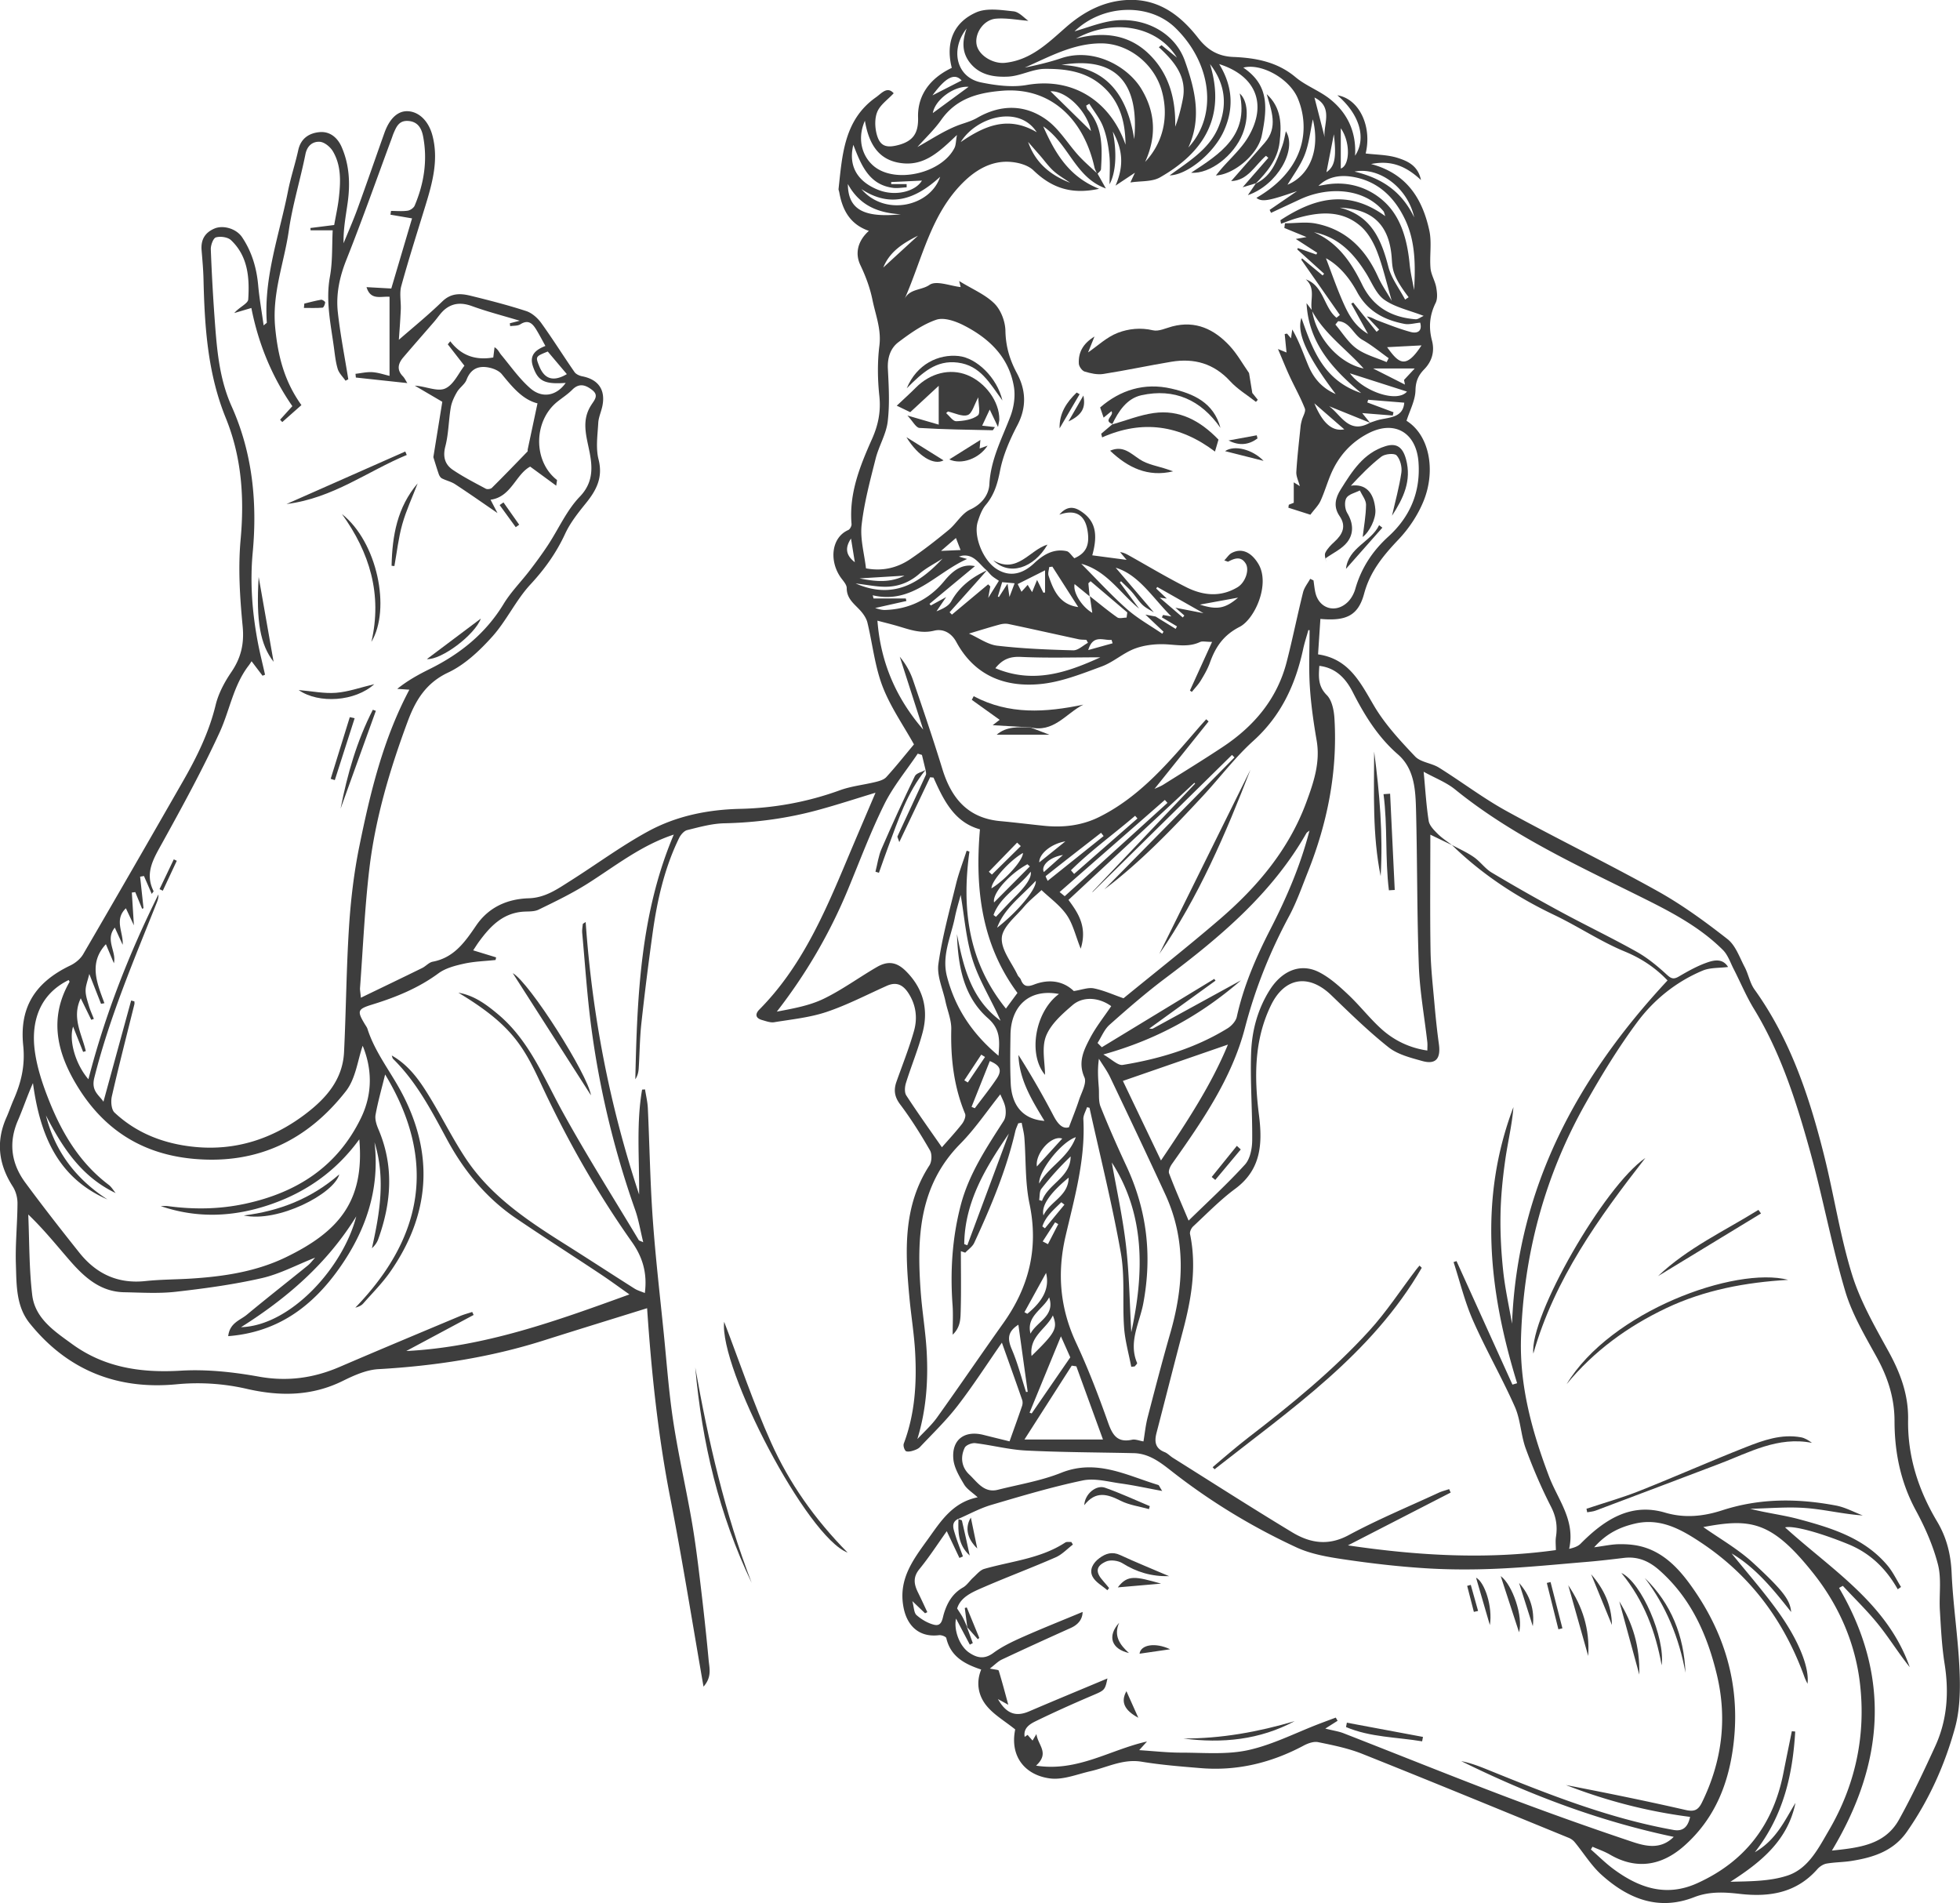 <svg xmlns="http://www.w3.org/2000/svg" id="Livello_1" data-name="Livello 1" viewBox="0 0 864.77 839.6"><defs><style>.cls-1{fill:#3d3d3d;stroke-width:0}</style></defs><path d="M172.85 465.64c7.93 4.49 12.67 11.62 17.09 18.92 5.28 8.72 9.86 17.9 15.47 26.39 11.02 16.66 27.28 27.48 43.82 37.89 10.29 6.48 20.47 13.13 30.74 19.64 1.3.82 2.86 1.24 4.54 1.94 1.14-8.72-.96-15.8-5.68-22.48-15.68-22.2-28.97-45.72-40.43-70.42-7.67-16.52-13.29-25.82-36.15-39.58 6.88 1.16 12.3 5.16 17.47 9.5 13.71 11.47 20.07 27.74 28.39 42.86 10.61 19.29 22.42 37.91 33.74 56.81.12.2.5.25 1.95.9-1.3-5.29-2.03-9.93-3.57-14.28a399 399 0 0 1-19.31-80.24c-1.86-13.89-2.76-27.9-4.04-41.87-.12-1.3.12-2.64.26-3.95.02-.19.43-.33 1.26-.93 2.88 40.96 10.47 80.64 23.58 120.22.14-16.19-1.28-31.3 1.32-46.27l1.29-.09c.43 2.74 1.11 5.47 1.24 8.23.76 16.25 1.01 32.54 2.16 48.77 1.2 16.99 3.19 33.92 4.89 50.87 1.29 12.81 2.21 25.68 4.14 38.4 2.22 14.61 5.54 29.04 8.09 43.6 1.53 8.75 2.65 17.59 3.71 26.41 1.43 11.81 2.75 23.65 3.84 35.49.32 3.51 1.52 7.41-2.26 11.7-4.98-28.48-9.33-55.95-14.67-83.22-5.4-27.58-8.32-55.4-10.22-83.73-15.39 4.79-30.58 9.46-45.73 14.26-23.72 7.51-48.05 11.22-72.86 12.63-5.33.3-10.77 2.77-15.69 5.19-13.73 6.78-27.75 6.84-42.31 3.51a96.7 96.7 0 0 0-31.05-2.02c-26.19 2.5-48.12-6.21-64.77-26.92-6.09-7.58-5.79-17.05-6.09-26.03-.3-8.96.67-17.96.71-26.94.01-2.46-.74-5.28-2.07-7.34-6.28-9.76-7.57-19.8-2.8-30.51 1.14-2.55 2.02-5.21 3.14-7.77 3.36-7.65 5.16-15.04 4.25-23.97-1.62-15.93 4.38-27.43 20.78-35.28 2.19-1.05 4.45-2.88 5.66-4.95 14.83-25.43 29.5-50.95 44.14-76.49 6.06-10.58 11.41-21.43 14.32-33.46 1.24-5.12 3.92-10.13 6.92-14.53 4.29-6.29 5.75-12.51 5-20.26-1.23-12.7-2.04-25.65-.89-38.3 1.69-18.52.42-36.42-6.56-53.57-8.03-19.73-9.33-40.33-9.82-61.17-.1-4.3-.5-8.6-.85-12.89-.36-4.51 1.45-7.66 5.62-9.46 3.86-1.67 9.67-.04 12.25 3.79 4.31 6.41 6.42 13.58 7.11 21.28.51 5.67 1.52 11.29 2.4 17.63 1.09-.93 1.42-1.09 1.41-1.22-1.41-20.07 5.54-38.8 9.34-58.02 1.2-6.09 3.2-12.03 4.53-18.1 1.15-5.26 4.93-7.55 9.5-7.93 4.42-.37 7.8 2.39 9.61 6.51 3.49 7.95 3.86 16.3 2.67 24.75-.82 5.84-1.95 11.63-1.79 17.77 2.07-5.09 4.3-10.12 6.17-15.27 4.04-11.09 7.88-22.26 11.84-33.38 2.32-6.52 6.04-9.88 10.5-9.59 4.93.31 9.09 4.46 10.73 10.83 2.73 10.56.01 20.59-3.05 30.58-3.64 11.88-7.44 23.73-10.73 35.71-.89 3.26-.06 6.97-.22 10.46-.24 5.23-.66 10.44-.85 13.25 5.67-4.95 12.72-10.67 19.22-16.96 3.88-3.75 8.05-3.54 12.42-2.47 8.24 2.02 16.48 4.13 24.55 6.76 2.53.82 5.01 3.03 6.62 5.25 5.1 7.07 9.72 14.48 14.69 21.65.67.97 2.19 1.64 3.42 1.88 7.06 1.38 10.29 5.9 8.91 12.95-.5 2.57-1.71 5.06-1.85 7.62-.3 5.37-1.16 11.04.13 16.1 2.03 7.99-.96 13.61-5.62 19.36-3.41 4.21-6.88 8.59-9.13 13.45-3.88 8.38-8.98 15.53-15.29 22.33-6.43 6.93-10.54 16-16.87 23.05-5.55 6.17-12.06 12.34-19.42 15.81-9.93 4.67-14.48 12.42-17.91 21.66-7.83 21.1-14.26 42.65-16.9 65.03-2.05 17.41-2.8 34.97-4.1 52.46-.07.94.16 1.91.38 4.32 9.45-4.57 18.26-8.79 27.03-13.1 1.63-.8 2.99-2.48 4.66-2.79 9.43-1.77 14.27-8.76 19.16-15.94 5.52-8.12 13.76-11.75 23.22-12.04 7.32-.22 12.73-4.13 18.39-7.71 11.39-7.2 22.29-15.27 34.09-21.72 12.54-6.86 26.33-9.69 40.86-10.02 14.96-.34 29.71-3.03 43.93-8.2 5.03-1.83 10.52-2.37 15.76-3.66 1.67-.41 3.65-.97 4.73-2.16 4.22-4.64 8.14-9.57 12.19-14.41-4.6-8.3-10.38-16.51-13.87-25.61-3.41-8.91-4.4-18.73-6.66-28.1-.44-1.81-1.61-3.58-2.85-5.02-2.65-3.07-6.29-5.3-6.29-10.22 0-1.68-1.79-3.4-2.88-5.03-4.89-7.31-3.81-17.35 3.56-20.59.75-.33 1.52-1.77 1.45-2.63-1.18-13.56 3.75-25.67 9.06-37.6 2.74-6.15 3.93-12.14 3.2-18.95-.78-7.33-.88-14.9.03-22.19.9-7.19-1.68-13.43-3.04-20.07-1.11-5.44-2.97-10.43-5.38-15.49-2.32-4.87-1.36-10.44 3.78-15.05-8.4-2.89-11.71-9.3-13.08-17.08-.09-.49-.35-.98-.3-1.45 1.65-15.05 2.42-30.49 16.52-40.41 2.44-1.72 4.93-5 7.8-1.76-2.63 2.83-5.9 5.05-7.2 8.11-1.23 2.88-1.12 6.83-.29 9.96 1.37 5.15 4.06 6.17 9.31 4.83 6.87-1.75 9.15-5.4 8.94-12.31-.22-7.21 2.85-16.04 14.88-21.8-2.77-10.8.49-19.88 10.7-24.44 4.69-2.1 11.05-1.08 16.54-.49 2.47.26 4.69 2.92 6.56 4.18-4.81-.37-9.61-1.33-14.3-.95-5.44.44-9.44 6.39-8.57 11.35.86 4.89 7.29 8.69 12.57 8.13 11.39-1.21 18.92-8.74 26.86-15.69C477.79 5.48 486.19.86 496.27.06c14.19-1.12 24.22 6.23 32.39 16.73 4 5.14 8.65 8.04 15.38 8.33 9.91.41 19.44 2.1 27.56 8.92 4.56 3.83 10.55 5.95 15.22 9.68 7.78 6.21 11.67 14.6 11.05 24.97 5.15-7.73 1.96-18.34-7.82-26.66 9.66 1.56 15.39 13.78 12.49 25.68 4.7.58 9.67.52 14.16 1.96 4.27 1.37 8.95 3.36 10.24 9.75-6.39-5.95-12.94-8.9-22.01-7.06 15.89 4.24 22.67 15.46 25.7 29.33 1.16 5.33.05 11.12.53 16.65.25 2.85 2 5.55 2.51 8.42.4 2.24.68 5-.26 6.89-2.7 5.44-3.13 10.81-1.61 16.59 1.25 4.76.03 9.12-3.38 12.63-2.6 2.67-3.81 5.27-3.9 9.33-.09 4.44-2.5 8.84-3.95 13.43 10.18 6.39 12.91 21.9 7.62 35.16-2.5 6.27-6.53 12.35-11.19 17.25-6.7 7.05-12.5 14.08-15.12 23.8-2.59 9.63-7.76 12.26-19.31 11.2-.33 5.04-.67 10.06-1.03 15.64 13.73 1.98 18.7 12.53 24.74 22.76 4.82 8.15 11.5 15.34 18.07 22.27 2.48 2.61 7.25 2.89 10.54 4.94 10.03 6.25 19.49 13.48 29.82 19.16 22.04 12.11 44.7 23.08 66.66 35.33 10.86 6.06 21.04 13.49 30.84 21.17 3.56 2.79 5.3 8.03 7.56 12.32 1.67 3.18 2.28 7.02 4.33 9.88 15.82 22.05 24.19 47.22 30.68 73.11 4.39 17.48 7.03 35.45 12.34 52.62 3.68 11.91 10.13 23.06 16.19 34.09 5.19 9.46 8.74 19.02 8.56 29.93-.27 16.27 4.55 31.15 12.84 45.04 4.13 6.93 6 14.34 6.36 22.56.62 14.33 2.88 28.59 3.49 42.91.37 8.5.22 17.44-2.02 25.55-4.5 16.32-11.44 31.79-21.24 45.81-6 8.58-14.98 11.36-24.61 12.86-3.58.56-7.26.52-10.82 1.15-1.45.26-3.02 1.3-4.02 2.43-9.28 10.53-21.14 12.44-34.31 10.92-6.71-.77-13.4-1.14-20.08 1.47-15.73 6.14-29.12.68-40.8-9.82-4.59-4.12-7.92-9.63-11.89-14.46a6.6 6.6 0 0 0-2.49-1.85c-30.39-12.43-60.75-24.95-91.24-37.11-6.2-2.47-12.89-3.82-19.46-5.16-1.98-.41-4.54.52-6.46 1.55-14.21 7.57-29.25 11.24-45.34 9.91-8.71-.72-17.46-1.41-26.07-2.83-8.2-1.35-15.13 2.47-22.59 4.18-5.9 1.35-12.07 3.92-17.78 3.2-10.9-1.38-17.9-9.55-15.42-21.62-4.6-3.71-9.54-6.52-12.81-10.65-3.35-4.23-4.63-9.83-2.2-15.77-7.26-2.39-13.51-5.73-15.39-13.87-.15-.67-2.16-1.42-3.2-1.29-8.63 1.08-14.08-3.95-15.67-12.22-2.44-12.65 4.44-21.34 10.95-30.4 5.55-7.73 10.72-15.96 21.75-18.21-2.37-2.18-4.75-3.59-5.99-5.69-2.03-3.42-4.31-7.18-4.71-10.97-.91-8.7 4.83-13.01 13.29-10.86 3.78.96 7.56 1.87 11.48 2.84 1.91-5.36 3.76-10.44 5.51-15.57.28-.81.34-1.88.07-2.67-2.83-8.16-5.75-16.29-8.96-25.3-6.73 9.68-12.75 19.05-19.53 27.83-5 6.48-10.96 12.23-16.6 18.2-.85.9-2.25 1.38-3.49 1.75-.92.27-2.46.44-2.88-.05-.66-.78-1.11-2.35-.77-3.25 4.95-13.12 5.76-26.77 4.98-40.54-.45-7.9-1.75-15.76-2.49-23.65-1.89-20.21-3.02-40.28 8.81-58.5 1.06-1.63 1.2-4.96.24-6.62-4.02-6.97-8.31-13.85-13.15-20.27-2.56-3.4-2.92-6.41-1.61-10.08 2.63-7.42 5.57-14.77 7.71-22.33 1.56-5.5.98-11.1-2.18-16.24-2.4-3.9-5.3-5.69-9.84-3.66-8.82 3.94-17.46 8.46-26.58 11.52-7.38 2.47-15.34 3.26-23.08 4.53-1.66.27-3.54-.46-5.27-.94-2.95-.81-3.32-2.6-1.25-4.69 18.41-18.58 28.54-41.99 38.44-65.55 4.14-9.86 8.36-19.68 12.78-30.07-8.3 2.52-16.48 5.19-24.77 7.47-13.71 3.79-27.67 5.71-41.94 6.02-5.49.12-10.99 1.67-16.38 3-1.42.35-2.88 2.09-3.59 3.55-6.46 13.26-9.66 27.47-11.67 41.95-1.83 13.21-3.5 26.45-4.95 39.71-.72 6.59-.76 13.26-1.18 19.89-.1 1.66-.48 3.31-1.5 4.83.83-36.64 2.24-73.18 16.97-107.94-14.23 4.66-25.58 13.7-37.71 21.42-6.98 4.44-14.5 8.08-21.97 11.7-2.1 1.01-4.85.69-7.31.93-8.73.86-14.09 6.57-18.88 13.09-.88 1.19-1.65 2.45-2.63 3.92l10.12 3.1c-.08.39-.17.78-.25 1.16-4.63.5-9.34.61-13.86 1.61-3.93.86-8.2 1.96-11.35 4.28-8.92 6.56-18.85 10.57-29.27 13.78-6.46 1.99-6.67 2.85-3.23 8.58.43.71.96 1.4 1.21 2.17 3.24 10.12 9.87 18.41 14.81 27.6 14.68 27.3 12.97 54.03-4.75 79.49-3.48 5-7.86 9.37-11.89 13.96-.77.88-1.88 1.47-3.54 1.9 29.97-31.06 36.13-64.8 13.15-102.88-1.58 6.47-3.2 12.07-4.22 17.78-.36 1.99.4 4.4 1.24 6.36 6.94 16.22 5.77 32.4-.08 48.56-.52 1.44-1.43 2.75-2.77 3.96 3.51-15.57 6.06-31.03 1.14-46.74 2.45 20.7-3.81 39.01-15.53 55.58-11.85 16.76-27.11 28.24-49.02 29.95.66-5.87 5.25-6.99 8.21-9.44 8.88-7.37 17.97-14.49 26.94-21.76 1.11-.9 1.98-2.11 3.21-3.44-8.15 3.21-15.61 7.24-23.58 9.05-12.45 2.84-25.21 4.57-37.92 6.01-7.5.85-15.17.35-22.76.21-10.56-.19-17.63-6.68-24.02-14.02-5.83-6.69-11.36-13.64-18.3-20.28.51 11.83.35 23.74 1.74 35.47 1.23 10.41 9.87 16.06 17.61 21.69 14.32 10.42 30.47 12.78 47.94 11.74 11.42-.68 23.17.6 34.47 2.63 12.59 2.26 24.14.65 35.64-4.3 17.65-7.59 35.39-14.99 53.11-22.43 1.74-.73 3.58-1.21 5.37-1.8.21.44.41.88.62 1.32-9.91 5.3-19.82 10.61-29.73 15.91 34.4-1.73 66.16-13.25 98.47-24.97-4.25-2.99-8.52-6.14-12.94-9.07-12.34-8.2-24.83-16.19-37.09-24.51-13.14-8.91-22.97-20.93-30.44-34.76-6.81-12.62-13.39-25.31-23.75-35.52-.38-.38-.45-1.07-.67-1.62Zm431.57-279.15c1.53-.49 3.04-1.11 4.61-1.43 4.77-.99 10.06-1.18 10.54-7.42-5.34-.43-10.63-.86-15.92-1.29-.12.4-.25.8-.37 1.2 3.85 1.44 7.7 2.87 11.55 4.31l-.33 1.45c-4.42-.35-8.84-.7-13.48-1.07 1.22 1.51 2.34 2.89 3.44 4.26-6.05-2.45-12.1-4.89-18.03-7.29 5.29 3.85 8.7 12.52 18 7.28ZM509.89 272l8.82 5.43c.2-.37.4-.73.59-1.1-2.23-1.33-4.46-2.66-6.68-3.99.18-.35.36-.69.53-1.04 1.11.2 2.22.4 3.66.65-8.26-8.22-14.32-18.41-24.55-21.5l16.84 19.73c-1.69-1.1-3.6-1.97-5.03-3.35-1.77-1.7-3.07-3.88-4.72-5.72-1.48-1.66-3.15-3.14-4.74-4.7l-.53.56 8.5 11.53c-8.39-6.8-14.21-16.72-25.52-19.79 6.85 6.87 13.16 13.8 20.14 19.98 4.72 4.18 10.38 7.3 15.61 10.89l.54-.9c-2.39-2.26-4.78-4.53-7.99-7.55 2.39.46 3.45.66 4.51.86Zm-74.48-20.38c-1.07 1.22-2.14 2.45-3.22 3.67-4.4 4.94-8.81 9.87-13.22 14.81.34.35.69.7 1.03 1.04 5.33-4.45 10.65-8.91 15.98-13.36.32.31.63.62.95.93-.24 1.29-.47 2.59-.92 5.08 1.97-3.17 3.3-5.29 4.71-7.57-1.16-.8-2.17-1.38-3.03-2.12-.85-.74-1.55-1.65-2.32-2.48-3.28-2.63-5.44-7.12-10.69-6.5-.4.05-.79.2-1.61.42 1.38.4 2.32.68 3.63 1.06-13.91 6.17-24.07 20.14-41.65 16.01.12.47.25.94.37 1.41h14.23l.27 1.11c-4.9 1.1-9.8 2.2-13.84 3.11.71.15 2.57.9 4.4.85 10.6-.32 19.43-4.59 26.15-12.78 4.4-5.37 8.44-7.61 13.53-6.56-6.72 5.57-13.39 11.11-20.05 16.64l.57.72c1.89-1.03 3.77-2.06 6.78-3.71-1.94 2.86-3.11 4.57-4.27 6.28 2.71-1.04 5.37-2.32 6.54-4.44 3.63-6.54 9.15-10.6 15.69-13.63Zm-27.04 88.02.01.06c-.54-2.22-1.07-4.44-1.61-6.66-.62-.19-1.24-.37-1.86-.56-4.99 7.43-10.84 14.43-14.77 22.38-6.04 12.18-10.81 25-16.03 37.58-7.97 19.23-18.33 37.04-31.37 53.85 7.08-1.35 14.25-2.59 20.56-5.62 8.22-3.96 15.67-9.47 23.6-14.06 5-2.89 8.87-2.17 12.94 1.95 7.51 7.57 9.91 16.75 7.23 26.9-2 7.57-5.04 14.86-7.37 22.35-.52 1.68-.69 4.14.17 5.46 5.09 7.82 10.53 15.41 15.71 22.86 2.67-3.06 5.9-6.53 8.82-10.25.94-1.2 1.87-3.4 1.4-4.55-4.97-11.97-6.39-24.4-6.09-37.25.1-4.09-1.69-8.23-2.57-12.35-1.17-5.5-3.85-11.22-3.11-16.46 1.68-11.93 4.93-23.65 7.81-35.4 1.21-4.94 3.09-9.72 4.66-14.58.41.13.82.26 1.22.39-3.45 25.04-.63 48.55 16.1 69.26 2.03-2.75 3.48-4.73 5.09-6.9-15.83-21.38-18.82-45.86-16.55-72.18-11.29-3.08-16.03-12.81-20.49-22.82l-1.49-.15-13.61 28.62c-.63-1.92-.9-2.31-.8-2.53 4.17-9.04 8.38-18.05 12.52-27.1.28-.61-.06-1.49-.11-2.25Zm18.41 378.27-.17-.17c.87 2.37 1.73 4.75 2.6 7.12-.44.23-.88.46-1.32.68-2.09-3.96-4.19-7.92-6.08-11.5-1.07 5.03 1.5 12.14 5.82 15.05 3.47 2.34 6.71 3.01 10.63.13s8.45-5.03 12.92-7.02c8.75-3.88 17.65-7.41 26.48-11.09-.03 2.96-1.69 5.49-5.22 7.07-10.18 4.57-20.33 9.19-30.42 13.94-1.71.8-3.09 2.3-5.29 3.98 2.21.48 3.78.48 3.91.91 1.53 4.96 2.84 9.98 4.23 15.06l-4.57-2.51c3.73 6.56 7.95 7.91 13.78 5.41 11.45-4.91 22.97-9.66 34.53-14.51-1.09 5.32-1.26 5.22-7.03 7.68-8.3 3.54-16.54 7.24-24.65 11.19-2.65 1.29-5.53 3.12-4.82 6.91.42-.3.85-.59 1.27-.89.76.87 1.52 1.74 2.19 2.51l1.71-2.88c.67 5.04 5.96 8.32-.16 13.94 18.33 2.85 32.69-7.04 48.94-10.65-1.43 1.59-2.37 2.64-3.43 3.82 6.44.41 12.49 1.11 18.54 1.1 9.86 0 20.04.96 29.51-1.11 10.76-2.36 20.89-7.6 31.3-11.59 2.45-.94 4.91-1.84 7.37-2.76.27.47.54.94.81 1.4-1.48.94-2.97 1.88-5.44 3.45 3.7.92 5.95 1.23 8.01 2.03 23.69 9.24 47.27 18.77 71.04 27.79 18.54 7.03 37.22 13.7 56.01 20 6.07 2.04 12.86 3.81 18.68-2.06-32.95-6.91-63.88-18.66-93.74-33.4 4 .77 7.76 2.2 11.48 3.71 26.74 10.85 53.54 21.52 82.15 26.64 4 .72 6.33-1.07 7.33-5.76-18.88-2.41-37.13-7.16-54.79-14.05 17.65 3.42 35.24 6.97 52.73 10.98 3.89.89 5.63.12 7.32-3.34 8.81-18.02 11.22-36.84 6.56-56.28-4.21-17.54-11.33-33.66-25.28-46.04-4.63-4.11-9.56-6.26-15.73-5.52-5.42.65-10.85 1.3-16.29 1.75-13.18 1.1-26.36 2.43-39.56 3.01-10.58.47-21.24.47-31.81-.2-12.01-.76-24.01-2.15-35.92-3.92-7.1-1.05-14.49-2.31-20.91-5.28-19.29-8.93-37.44-19.9-54.29-33.01-5.12-3.99-10.33-8.39-17.44-8.56-15.86-.36-31.74-.37-47.57-1.16-7.5-.37-14.91-2.35-22.4-3.25-1.5-.18-4.07.82-4.65 2-2.05 4.22-1.38 8.67 2.01 11.85 3.5 3.29 6.49 8.25 12.61 6.71 9.36-2.36 19.06-3.94 27.96-7.5 15.58-6.22 28.88 1.17 42.82 5.39.32.1.48.71 1.72 2.64-6.96-1.28-12.56-2.52-18.23-3.3-5.6-.77-11.54-2.45-16.83-1.34-13.62 2.86-27.01 6.86-40.38 10.8-5.03 1.49-9.74 4.1-14.59 6.2l.14-.13c-3.4 1.63-2.23 4.39-1.5 6.83.99 3.32 2.3 6.55 3.47 9.82-.51.22-1.02.44-1.54.66-1.85-3.91-3.7-7.81-5.59-11.79-3.83 5.37-7.65 11.3-12.08 16.73-2.92 3.58-2.38 6.71-.62 10.27 1.42 2.88 2.75 5.8 4.12 8.7-.33.17-.67.34-1 .5-1.65-1.58-3.3-3.16-5.61-5.36.73 2.64.67 5.14 1.87 6.19 2.19 1.92 4.99 3.58 7.79 4.25 3.41.81 3.58-2.65 4.25-4.86 1.48-4.89 3.83-8.96 8.46-11.61 1.77-1.01 2.96-2.99 4.53-4.4 1.53-1.38 3.02-3.27 4.85-3.79 12.05-3.44 24.85-4.51 35.72-11.63.66-.43 1.76-.18 2.66-.25.24.39.48.77.71 1.16-2.52 1.91-4.78 4.39-7.6 5.62-10.5 4.59-21.25 8.62-31.78 13.18-4.93 2.14-10.16 4.3-11.69 9.39 1.11 1.75 1.9 2.86 2.53 4.06.72 1.36 1.28 2.8 1.92 4.2Zm57.38-641.05c-.44-1.01-1.05-1.98-1.28-3.04-4.62-20.83-18.94-35.53-40.67-33.79-10.76.87-20.31 3.42-26.97 12.9-2.99 4.26-6.87 7.88-10.47 11.93 5.78-3.2 11.33-6.93 17.39-9.35 2.95-1.18 6.11-1.87 8.97-3.52 10.38-6.01 21.15-6.03 30.69.91 5.55 4.04 9.3 10.51 14.04 15.72 2.62 2.88 5.63 5.41 8.46 8.1 1.11 1.98 2.21 3.95 3.6 6.42-13.59-4.82-16.3-19.66-27.64-27.39 5.38 12.23 11.57 22.31 24.65 27.54-12.34 2.68-21.03-.48-28.98-8.15-2.86-2.76-8.44-3.94-12.7-3.77-7.01.29-13.07 3.96-18.16 8.97-14.44 14.2-18.12 33.77-25.92 51.43 2.25-4.44 7.48-3.67 10.93-6.09 2.98-2.08 9.21.48 13.76.97l-.67-2.67c5.9 3.63 11.56 5.96 15.56 9.94 2.86 2.84 4.77 7.88 4.85 11.98.13 6.87 1.87 12.79 5.07 18.74 4.01 7.46 4.36 15.05.18 23.01-3.31 6.32-6.28 13.13-7.63 20.06-1.11 5.69-2.55 10.61-6.3 15.05-1.71 2.03-2.71 4.82-3.53 7.43-1.98 6.34 2.33 17.08 8.38 20.87 4.76 2.99 10.38 3.18 16.58-2.64 3.9-3.66 8.5-6.52 14.28-5.27 1.12.24 1.96 1.75 3.39 3.13 4.97-2.18 6.98-5.56 5.76-12.49-1.17-6.65-5.28-9.24-12.39-6.74 3.06-3.6 6.04-3.7 9.2-1.71 6.59 4.14 8.02 9.95 5.33 19.65 5.07.67 10.24 1.35 15.14 2-.74-.88-1.81-2.15-2.87-3.42 1.58.2 2.71.81 3.83 1.43 8.42 4.7 16.7 9.68 25.31 14.02 7.37 3.72 15.13 4.57 22.67.05 3.38-2.02 5.38-7.55 3.63-10.43-2.07-3.4-4.93-2.36-7.73-.87-.18.09-.53-.15-1.73-.54 1.25-1.3 2.05-2.62 3.22-3.25 4.49-2.41 8.73-.3 11.76 4.7 5.45 8.95-1.54 24.46-8.22 27.87-7.17 3.67-10.63 8.88-13.1 15.78-.99 2.77-2.51 5.39-4.05 7.92-1.09 1.8-2.61 3.34-3.93 5-.28-.2-.56-.41-.84-.61 3.16-6.95 6.33-13.9 9.77-21.46-2.76 0-4.27-.43-5.35.07-4.78 2.24-9.57 1.32-14.54 1.02-4.65-.28-9.69.23-14.04 1.82-5.2 1.9-9.58 6.02-14.78 7.93-8.73 3.2-17.68 6.81-26.79 7.73-15.77 1.6-29.26-3.58-37.36-18.57-2.08-3.85-5.71-5.94-9.76-4.95-6.24 1.54-11.6-.79-17.23-2.36-2.55-.71-5.12-1.35-7.8-2.05 1.45 18.82 8.43 34.38 20.19 48.04l-10.33-32.13c2.66 3.18 4.58 6.63 5.84 10.3 4.46 13.03 8.91 26.07 12.95 39.23 3.96 12.9 11.25 21.67 25.52 22.98 6.4.59 12.77 1.39 19.16 2.05 8.51.89 16.8-.04 24.5-3.86 18.14-9.02 30.8-24.24 43.7-39.15 1.16-1.34 2.35-2.65 3.53-3.97l1.05.96c-7.89 9.84-15.78 19.68-23.87 29.76 1.4-.66 2.74-1.14 3.92-1.88 8.77-5.51 17.61-10.93 26.25-16.66 13.8-9.16 23.99-21.21 28.18-37.56 2.61-10.16 4.67-20.46 7.21-30.64.53-2.11 2.07-3.97 3.15-5.94.48.24.97.47 1.45.71.27 1.78.42 3.58.82 5.33 1.6 7.12 8.93 9.38 14.26 4.24 1.56-1.51 2.77-3.73 3.37-5.84 2.61-9.16 7.55-16.67 14.59-23.08 9.58-8.73 14.23-19.64 13.29-32.76-.93-12.97-10.4-18.76-22.01-12.85-7.76 3.95-13.31 10.16-16.7 18.19-1.62 3.85-2.79 7.91-4.53 11.7-.9 1.97-2.59 3.59-4.47 6.09-2.55-.82-6.13-1.96-9.71-3.1.06-.43.13-.87.19-1.3.91-.37 1.82-.73 2.19-.88v-9.01c.72.45 1.65 1.03 2.68 1.67-.59-2.25-1.66-4.29-1.55-6.25.4-6.72 1.2-13.42 1.88-20.12.09-.92.33-1.83.56-2.73.46-1.74 1.84-3.81 1.32-5.15-1.9-4.86-4.5-9.45-6.7-14.2-1.7-3.67-3.19-7.43-5.15-12.03 2.12.86 2.98 1.2 3.77 1.53-.3-2.97-.55-5.55-.81-8.14.35-.06.69-.13 1.04-.19l1.74 2.09c.2-1.42.38-2.68.56-3.93 2.94 5.05 4.79 10.42 6.96 15.65 2.29 5.52 5.79 10.05 12.19 12.85-12.57-16.66-17.35-26.91-15.11-33.61 4.94 14.17 9.86 27.65 26.36 33.17-13.22-10.99-23.22-22.58-24.1-39.65.82 1.07 1.64 2.15 2.45 3.22 1.81 11.99 11.81 23.32 22.74 25.6-7.64-8.6-17.32-15.21-22.83-25.52-.98-4.56 1.86-9.78-2.69-13.8 7.93 2.81 7.9 12.37 13.54 16.93.5-.41 1-.81 1.49-1.22-5.67-8.12-11.33-16.24-17-24.36l.3-.63c3.03 2.52 6.06 5.03 9.09 7.55.22-.26.44-.51.66-.77-3.95-3.57-7.89-7.14-11.84-10.7l.24-.62c2.72.95 5.44 1.91 8.15 2.86.14-.25.28-.51.42-.76-3.01-1.94-6.01-3.88-9.46-6.11 1.81-.32 2.98-.53 4.73-.84-3.68-1.5-6.73-2.76-9.79-4.01l.27-2.06c4.59 0 9.34-.75 13.76.14 13.35 2.67 21.86 11.35 27.32 23.5 1.54 3.43 3.73 6.57 6.05 10.59-2.33-8-3.91-15.13-6.53-21.85-1.62-4.15-4.11-8.51-7.44-11.31-8.39-7.07-18.28-6.1-28.11-3.26-2.3.66-4.52 1.59-6.78 2.39-.09-.52-.19-1.04-.28-1.56 14.56-9.54 29.56-13.99 46.27-1.79-.52-1.52-.55-1.89-.74-2.11-8.58-10.28-24.32-11.14-36.91-5.28-4.25 1.98-8.5 3.95-12.74 5.93l-.63-1.29c4.03-2.77 8.06-5.53 12.1-8.3-12.22 4.25-15.52 4.95-17.93 2.98 22.65-13.14 23.29-31.84 18.28-43.84-3.72-8.9-16.26-15.68-24.06-13.61 10.96 7.45 10.89 16.8 8.12 30.09-1.75 8.38-12.46 17.12-20.22 17.48.9-1.09 1.58-1.94 2.28-2.77 4.04-4.7 8.86-8.93 11.97-14.18 8.54-14.41 3.48-27.01-12.8-32.18 6.06 9.87 6.58 19.79 1.9 29.85-4.43 9.51-15.98 19.07-23.76 19.25 8.42-6.15 17.2-11.39 21.31-20.78 4.25-9.72 3.48-19.34-3.5-28.32 7.12 23.28-2.73 38.99-22.1 50-3.51 1.99-8.43 1.51-13.03 2.22.53-1.13.97-2.08 2.01-4.3-3.18 2.12-5.25 3.49-8.57 5.7 3.81-8.73 3.18-15.97-1.21-23.85 1.92 9.33 1.38 18.13-1.42 23.24 0-4.65.35-8.83-.1-12.92-.46-4.22-1.22-8.54-2.75-12.47-1.4-3.61-4-6.76-6.07-10.12-.47.28-.94.55-1.41.83.22.59.3 1.3.69 1.74 6.8 7.68 6.41 16.98 5.87 26.28-.04.74-1.05 1.43-1.64 2.17Zm156.58 296.02c-3.12-1.51-6.25-3.02-9.66-4.66 0 17.3-.19 34.11.08 50.92.13 7.95 1.05 15.89 1.75 23.83.52 5.91 1.14 11.82 1.95 17.7.87 6.39-1.41 9.07-7.39 7.39-5.13-1.44-10.79-2.85-14.82-6.04-8.92-7.07-17.09-15.1-25.31-23.01-9.89-9.52-20.56-7.94-26.6 4.52-7.5 15.45-7.36 31.86-5.27 48.39 1.58 12.51 1.04 24-10.47 32.51-6.64 4.91-12.47 10.94-18.56 16.59-.83.77-1.59 2.37-1.39 3.37 3.02 14.48.61 28.52-3.08 42.51-3.98 15.05-7.78 30.15-11.7 45.22-.98 3.78-.65 6.83 3.55 8.48 1.33.52 2.39 1.72 3.63 2.5 17.52 11 34.94 22.17 52.65 32.87 7.8 4.72 15.83 6.16 24.89 1.29 12.85-6.92 26.4-12.55 39.67-18.69 1.5-.7 3.14-1.1 4.72-1.64.22.51.44 1.01.67 1.52-15.05 7.73-30.09 15.47-45.33 23.3 30.7 4.53 61.18 6.34 91.74 2.08 0-2.06-.24-4 .05-5.86.73-4.72.06-8.89-2.21-13.32-4.23-8.28-7.93-16.88-11.13-25.62-2.17-5.93-2.26-12.69-4.8-18.41-5.71-12.9-12.8-25.19-18.48-38.1-3.63-8.24-5.76-17.14-8.56-25.74l1.3-.44c8.22 18.16 16.45 36.33 24.67 54.49.69-.2 1.38-.41 2.07-.61-12.51-40.55-17.05-81.16-1.63-121.82-.59 7.77-2.49 15.42-3.59 23.18-1.14 8.02-1.96 16.14-2.11 24.23-.15 8.29.3 16.64 1.18 24.88.83 7.81 2.57 15.52 3.9 23.27 2.33-59.86 28.71-108.6 68.61-151.43-5.33-5.57-11.42-9.69-18.86-12.76-10.72-4.42-20.51-11.06-31.02-16.07-16.76-7.98-32.01-18-45.29-30.96 3.26 1.77 6.69 3.27 9.72 5.38 2.83 1.97 4.92 5.05 7.84 6.8 10 5.97 20.14 11.72 30.39 17.27 11.13 6.03 22.57 11.5 33.6 17.69 4.78 2.68 9.14 6.28 13.19 10 1.97 1.81 3.03 2.31 5.39.93 3.93-2.3 7.97-4.57 12.24-6.1 3.24-1.17 7.1-2.05 9.51 1.88-3.86.5-7.91.21-11.24 1.61-11.64 4.89-21.45 12.78-28.85 22.74-8.4 11.3-15.79 23.44-22.72 35.73-18.12 32.11-27.43 66.81-28.55 103.64-.65 21.27 4.95 41.45 12.37 61.03 3.9 10.3 11.69 19.28 8.87 31.95 2.21-.52 3.9-1.12 5.04-2.27 10.33-10.41 21.96-18.25 37.31-13.71 8.84 2.61 17.27 1.54 25.16-1.02 16.74-5.43 33.4-5.29 50.27-2.1 4.05.77 7.85 2.87 11.77 4.36-8.62-.58-16.75-2.62-25-3.26-8.17-.63-16.45.15-24.68.32 7.28 1.88 14.51 2.71 21.46 4.58 14.51 3.91 28.95 8.3 39.15 20.46 2.37 2.83 3.99 6.28 5.95 9.45-.48.34-.96.68-1.45 1.02-5.1-9.05-12.09-15.9-21.78-19.87-12.51-5.12-24.28-8.35-27.93-7.43 20.45 18.6 45.14 33.54 55.01 61.66-4.86-6.03-8.94-12.69-13.79-18.74-4.84-6.03-10.45-11.45-15.73-17.13-.56.3-1.12.6-1.67.9 22.85 38.98 20.02 77.29-3.16 115.88 12.21-1.26 23.47-2.55 29.66-13.74 5.81-10.49 10.93-21.38 15.93-32.29 5.3-11.58 6.13-23.75 4.14-36.33-1.24-7.81-1.62-15.77-2.09-23.67-.4-6.71.79-13.75-.83-20.11-2.11-8.27-5.67-16.35-9.76-23.9-6.73-12.43-9.41-25.63-9.42-39.49-.01-10.19-2.98-19.27-7.86-28.14-5.2-9.44-10.88-18.97-13.91-29.19-5.99-20.23-9.8-41.11-15.44-61.46-6.05-21.83-12.88-43.46-24.84-63.05-3.41-5.58-5.93-11.7-8.93-17.55-1.47-2.86-2.54-6.19-4.72-8.37-9.56-9.54-21.31-15.96-33.24-21.93-29.25-14.64-59.19-28.03-84.9-48.87-3.93-3.19-8.92-5.08-13.91-7.84.76 7.94 1.15 14.85 2.22 21.66.33 2.07 2.3 4.06 3.93 5.69 1.93 1.93 4.29 3.42 6.47 5.1ZM57.87 441.39c.48.12.96.25 1.43.37 0 .43.09.88-.01 1.29-3.35 13.52-6.84 27.02-9.94 40.59-.51 2.24-.25 5.83 1.18 7.17 9.96 9.34 22.26 13.91 35.65 15.18 17.89 1.69 33.96-3.55 48.25-14.28 9.27-6.97 16.77-15.3 17.37-27.6.9-18.44 1.01-36.92 2.2-55.34.76-11.81 2.16-23.68 4.51-35.26 4.84-23.78 10.5-47.4 22.11-69.25-1.93-.13-3.64-.25-5.35-.36 4.53-3.65 9.36-6.31 14.3-8.75 13.45-6.66 24.7-15.66 32.63-28.72 3.21-5.29 7.71-9.79 11.5-14.74 2.8-3.65 5.53-7.37 8.06-11.21 4.7-7.14 8.24-15.34 14.06-21.38 7.81-8.1 4.75-17.05 3.16-25.13-1.16-5.87-1.15-10.48 1.8-15.16 1.49-2.37 3.56-4.36.5-6.75-2.8-2.19-5.69-3.26-8.8-.12-1.95 1.97-4.34 3.5-6.52 5.24-10.67 8.51-10.79 26.33-.25 34.54.13.1-.05.59-.29 2.55-4.25-3.11-7.84-5.74-11.5-8.42-6.42 3.46-8.34 13.38-17.49 14.61 1.14 2.19 2.25 4.32 3.07 5.88-6.14-4.21-12.35-8.57-18.7-12.73-1.75-1.15-3.94-1.6-5.83-2.57-.64-.33-1.15-1.2-1.4-1.93-.96-2.78-1.79-5.6-2.37-7.43l3.95-24.43c-4.72-2.77-8.43-4.94-12.14-7.12 4.79.26 9.91 2.76 13.34 1.29 3.78-1.61 6.01-6.86 8.56-10.08-2.93-3.77-5.14-6.61-7.34-9.44l1.1-1.34c4.87 6.35 11.17 8.49 18.97 7.14l.56-4.52c1.6.95 2.04 2.3 2.89 3.31 4.19 5.03 8 10.54 12.88 14.8 5.38 4.69 11.68 3.24 15.62-2.37-9.4.67-12.27-.79-14.47-7.37-1.68-5.04 1.39-7.29 5.52-8.94-1.36-2.46-2.57-4.79-3.93-7.04-1.66-2.75-3.51-4.81-7.15-2.49-1.18.75-2.96.56-4.46.8-.05-.42-.11-.85-.16-1.27 1.3-.33 2.59-.66 4.38-1.12-7.32-2.2-14.3-3.99-21.04-6.44-4.38-1.59-8.28-1.51-11.84 1.3-1.89 1.49-3.24 3.68-4.85 5.54-4.54 5.25-9.13 10.46-13.63 15.74-2.28 2.68-3.04 5.46-.21 8.37.8.83 1.29 1.96 1.96 3-7.81-.84-15.25-1.64-22.7-2.45l-.16-1.64c2.5-.27 5.03-.9 7.5-.72 2.68.19 5.31 1.12 7.52 1.63v-34.9c-3.79-.29-8.36 1.72-10.15-4.25 3.96.22 7.31.41 10.92.61 3.03-10.23 6.16-20.82 9.16-30.94-3.44-.59-6.49-1.11-9.53-1.63l.25-1.66c2.45 0 4.93.24 7.32-.1 1.15-.16 2.67-1.2 3.11-2.23 4.14-9.77 5.74-19.96 3.75-30.45-.63-3.35-2.13-6.59-6.56-6.91-4.08-.29-5.24 2.54-6.49 5.43-.32.75-.55 1.53-.84 2.3-6.61 17.85-12.94 35.82-19.98 53.51-3.03 7.6-4.65 15.24-3.77 23.18 1.09 9.89 3.04 19.69 4.61 29.52-.41.22-.81.44-1.22.65-1.18-1.72-2.86-3.29-3.44-5.19-.95-3.12-1.26-6.45-1.71-9.7-1.41-10.28-3.66-20.42-1.73-31.02 1.22-6.72.87-13.73 1.22-20.44h-9.76l-.06-1.02c3.58-.45 7.17-.9 10.48-1.32.76-4.3 1.6-8 2.03-11.74.81-7.12 1.2-14.34-2.61-20.78-1.15-1.94-3.75-4.08-5.8-4.19-3.09-.17-5.55 1.66-6.32 5.55-2.25 11.25-5.69 22.29-7.32 33.61-2.04 14.19-7.46 27.61-6.02 42.73 1.2 12.69 4.09 23.83 11.58 34.27-2.86 2.54-5.66 5.01-8.45 7.49l-.96-1.05c1.76-1.94 3.51-3.88 5.41-5.97-9.25-13.33-15.08-28.01-18.09-43.31-2.71.8-5.12 1.51-7.53 2.23 2.1-2.55 6.03-4.15 6.15-6 .62-9.48-.07-19.04-7.59-26.15-1.44-1.36-4.66-1.8-6.65-1.23-1.2.34-2.34 3.46-2.27 5.29.43 11.24 1.07 22.48 1.92 33.7.92 12.14 2.15 24.13 7.28 35.57 9.19 20.5 11.36 42.27 9.29 64.45-1.23 13.18-.24 26.14 2.15 39.06.92 4.99 2.18 9.91 3.29 14.86-.37.15-.73.3-1.1.45l-4.84-6.39c-.51.77-.81 1.28-1.17 1.75-6.85 8.79-8.44 19.86-12.92 29.61-7.67 16.69-16.53 32.87-25.42 48.96-3.77 6.83-7.73 13.12-3.73 21.11.06.11-.27.42-.81 1.21-1.29-2.97-2.36-5.44-3.43-7.9l-1.7.3 1.5 13.9c-.2.09-.4.18-.61.26l-3.03-7.35c-.5.06-1.01.13-1.51.19.27 4.38.55 8.76.91 14.46-1.54-3.28-2.56-5.45-3.53-7.52-5.32 5.14-1.02 10.61-1.43 16.1-1.12-2.45-2.25-4.91-3.46-7.57-4.41 5.45.82 10.49-.41 15.71-1.17-2.78-2.34-5.57-3.53-8.39-7.74 8.37-3.9 17.21-.65 26.02-.5.09-.99.19-1.49.28-1.59-4.05-3.19-8.11-5.18-13.18-.73 3.05-1.64 5.2-1.63 7.34 0 2.24.8 4.52 1.45 6.72.58 1.97 1.45 3.85 2.19 5.77-.38.13-.76.27-1.15.4-1.5-3.08-3-6.15-4.63-9.49-4.1 8.56.5 15.8 2.23 23.3-.39.12-.78.23-1.18.35-1.54-3.87-3.08-7.75-4.43-11.16-1.91 5.9.88 16.39 6.76 23.23 7.33-28.47 17.95-55.44 30.89-81.55.07 1.25-.23 2.37-.66 3.45-10.14 25.48-20.92 50.71-27.63 77.45-1.48 5.88 2.14 7.61 4.03 10.55 4.12-15.05 8.17-29.85 12.22-44.64Zm732.72 322.35c.49.05.99.09 1.48.14-1.12 18.96-5.13 37.04-17.82 53.24 9.43-5.39 13.17-13.99 17.93-21.77-3.39 16.55-15.16 26.14-28.71 34.8 8.65-.21 17.29-.16 25.09-2.7 9.24-3 13.67-11.95 18.34-19.94 11.8-20.17 16.44-42.11 13.7-65.11-2.11-17.73-9.32-34.14-20.34-48.07-18.5-23.37-27.75-24.61-48.75-20.66 7.14 5.05 15.27 9.64 21.96 15.79 13.93 12.81 16.36 16.69 16.8 21.69-7.86-9.99-15.72-19.63-26.26-25.84 6.9 8.6 14.45 17.13 20.98 26.36 9.14 12.91 13.39 24.52 12.49 31.14-.48-1.06-.94-1.91-1.27-2.8-8.85-24.61-23.64-44.76-45.46-59.33-8.75-5.84-18-11.18-29.35-8.54-6.56 1.53-12.5 4.22-18.04 10.46 4.46-.6 7.54-1.28 10.64-1.36 3.09-.07 6.28.11 9.29.79 9.98 2.24 16.85 9.29 22.42 16.97 15.01 20.69 22.14 43.79 19.22 69.63-2.01 17.86-8.2 33.64-21.91 45.74-9.89 8.73-21.03 10.6-32.69 3.8-2.42-1.41-5.13-2.33-7.71-3.47-.23.4-.47.81-.7 1.21 3.35 2.92 6.51 6.1 10.08 8.72 11.18 8.22 23.1 12.37 36.82 6.17 21.15-9.56 33.56-25.88 38.01-48.5 1.22-6.19 2.5-12.38 3.75-18.57ZM70.87 532.07c1.08 0 2.18-.12 3.24.02 11.4 1.54 22.75 1.39 34.03-1.04 22.74-4.89 40.65-16.3 51.11-37.81 5.39-11.08 4.78-22.13.77-31.89-2.17 6.16-3.05 14.44-7.4 20.01-16.8 21.48-38.78 32.34-66.86 29.9-22.45-1.94-39.31-12.47-51.03-31.11-9.24-14.69-13.58-30.36-4.07-46.95.09-.16-.23-.56-.37-.85-13.09 6.43-16.59 18.66-14.96 31.1 1.01 7.7 3.61 15.36 6.53 22.62 5.72 14.21 13.53 27.14 26.08 36.61 1.24.94 2.07 2.42 3.09 3.65-15.15-7.21-23.55-20.19-30.75-34.23 4.03 16.14 13.46 28.2 27.13 37.04-22.28-9.69-29.83-28.96-32.87-51.33-2.47 5.55-4.33 11.14-6.65 16.52-4.25 9.85-2.89 19.03 3.29 27.41 7.73 10.48 15.74 20.74 23.86 30.92 7.4 9.27 16.93 13.79 29.08 12.49 6.75-.72 13.58-.68 20.36-1.11 14.34-.92 28.54-3.07 41.54-9.35 23.53-11.36 34.87-24.8 32.51-52.07-10.28 14.15-23.6 23.42-39.57 28.85-15.9 5.4-31.95 6.13-48.09.59ZM582.1 293.76c-.31 4.75-.67 8.91 3.28 12.87 2.33 2.33 3.19 6.84 3.4 10.44 1.39 23.43-3.09 45.91-11.74 67.62-2.61 6.55-4.95 13.28-8.27 19.47-8.44 15.71-14.97 31.95-19.49 49.32-5.83 22.38-18.99 41.31-32.19 60-.82 1.16-1.68 3.08-1.27 4.17 2.53 6.71 5.43 13.28 8.6 20.83 8.53-8.35 17.09-16.18 24.87-24.72 2.26-2.48 3.15-7 3.19-10.59.13-12.93-.93-25.88-.47-38.79.34-9.69 2.88-19.16 8.17-27.57 5.46-8.68 13.7-12.05 21.79-7.94 4.72 2.4 8.88 6.16 12.79 9.84 5.08 4.77 9.4 10.37 14.54 15.06 5.7 5.2 12.54 8.52 20.46 9.68 0-1.47.11-2.64-.02-3.78-1.27-11.14-3.31-22.25-3.73-33.42-.84-22.93-.65-45.89-1.24-68.83-.23-8.87-.66-18.24-8.01-24.63-8.84-7.69-14.71-17.25-19.92-27.47-3.06-6.01-7.45-10.71-14.76-11.57Zm-4.31-15.73c-.17-.03-.35-.06-.52-.08-.77 2.79-1.69 5.54-2.3 8.37-3.38 15.67-9.72 29.46-22.01 40.54-8.09 7.3-14.73 16.19-22.18 24.22-13.61 14.67-27.46 29.12-43.51 41.26 19.13-19.4 38.26-38.81 57.39-58.21-.36-.37-.73-.73-1.09-1.1-20.49 20.16-40.98 40.33-61.47 60.49-.04-.03-.07-.07-.11-.1 15.11-15.91 30.21-31.82 45.32-47.73-.11-.12-.22-.23-.33-.35-18.38 17.09-36.75 34.18-55.55 51.65 3.73 5.17 8.57 11.45 5.39 21.53-2.31-5.79-3.43-10.92-6.2-14.91-2.99-4.3-7.52-7.52-11.09-10.94-2.66 2.49-5.46 4.67-7.7 7.33-3.69 4.39-9.5 8.91-9.82 13.7-.36 5.31 4.4 10.98 6.98 16.46.34.73 1.15 1.26 1.42 2 1.13 3.04 2.86 3.32 5.82 2.18 6.67-2.57 12.93-1.58 17.55 2.87 3.42-.52 6.29-1.69 8.82-1.19 4.38.87 8.54 2.79 13.11 4.37 13.8-11.29 28.37-22.75 42.42-34.83 16.58-14.26 30.51-30.74 38.22-51.59 3.22-8.71 6.24-17.56 4.58-27.25-1.36-7.93-2.52-15.94-3.02-23.96-.51-8.22-.11-16.49-.11-24.73Zm-97.05 210.7c-.38-.1-.75-.2-1.13-.29-.57 1.78-1.71 3.58-1.62 5.33.96 17.74-3.91 34.61-7.85 51.55-3.81 16.4-2.46 31.85 4.7 47.16 5.32 11.39 9.84 23.2 14.04 35.06 1.95 5.51 4.06 8.99 10.56 7.61 1.48-.32 3.19.43 5.07.74.6-3.56.95-7.17 1.85-10.65 3.21-12.37 6.43-24.75 9.96-37.03 5.96-20.71 7.09-41.22-2.18-61.31-7.97-17.29-16.14-34.49-24.33-51.67-1.36-2.85-3.29-5.44-4.95-8.15-.68 4.6-.38 8.65-.06 12.71.22 2.82-.22 5.91.78 8.42 3.52 8.84 7.38 17.56 11.4 26.19 9.06 19.44 11.43 39.4 7.44 60.65-1.59 8.49-6.67 17.03-2.71 26.25.13.29-.68.99-1.05 1.5l-1.54.18c-1.1-5.81-2.76-11.58-3.17-17.44-.77-10.95.45-22.18-1.44-32.88-3.79-21.45-9.11-42.62-13.8-63.91Zm-98.66-238c7.37 1.4 13.9-.24 19.66-4.15 5.84-3.97 11.44-8.34 16.88-12.84 3.35-2.77 5.72-7.24 9.44-8.95 5.26-2.42 8.23-6.63 8.47-11.18.57-10.95 5.56-20.15 9.28-29.95 1.5-3.95 2.23-8.75 1.56-12.88-2.12-13.13-10.9-21.52-22.2-27.27-3.61-1.84-8.68-3.61-12.08-2.45-6 2.05-11.52 5.99-16.68 9.88-3.58 2.7-4.92 6.93-4.67 11.79.4 7.74.84 15.61-.08 23.26-.67 5.56-3.91 10.77-5.31 16.31-2.44 9.67-5.06 19.4-6.19 29.27-.71 6.18 1.18 12.65 1.92 19.18Zm22.65 384.15c2.91-3.15 6.19-6.04 8.67-9.5 9.87-13.77 19.39-27.79 29.22-41.6 11.38-15.98 15.71-33.17 11.6-52.77-1.98-9.45-1.51-19.4-2.26-29.12-.17-2.2-.78-4.37-1.19-6.56-.5.07-1.01.15-1.51.22-.44 1.18-1.03 2.33-1.31 3.56-3.97 17.15-10.76 33.27-18.11 49.17-.78 1.7-2.62 2.91-3.97 4.34l-1.92-.66c0 8.8.17 17.6-.08 26.39-.1 3.38-.05 7.16-3.54 10.45 0-5.01.24-8.97-.04-12.88-1.1-14.98-.19-29.78 3.62-44.33 3.6-13.74 11.39-25.36 18.93-37.13.96-1.49 1.05-3.89.76-5.74-.35-2.18-1.55-4.22-2.24-5.96-5.86 7.32-11.14 15.22-17.7 21.86-18.33 18.58-19.17 41.54-17.43 65.27.64 8.72 2.12 17.39 2.62 26.12.74 13.05-.16 25.99-4.11 38.86Zm142.83-202.42c-17.72 15.33-37.06 26.12-60.76 32.73 3.65 2.05 6.39 4.96 8.59 4.6 16.29-2.67 32-7.39 46.2-16.12 1.78-1.09 3.67-3.17 4.1-5.1 2.99-13.59 8.45-26.2 14.75-38.49 7.11-13.86 13.3-28.08 17.32-43.68-.72.6-1.17.81-1.37 1.17-15.23 26.65-38.07 45.84-62.15 63.91-8.56 6.43-16.68 13.48-24.69 20.6-2.32 2.06-3.56 5.32-5.3 8.03.63.63 1.25 1.26 1.88 1.89 16.53-10.05 33.07-20.1 49.6-30.15l.58.76c-9.68 7-19.37 14.01-29.28 21.17.73 0 1.28.17 1.63-.02 12.75-6.95 25.47-13.94 38.9-21.3m-310.4-254.52c-6.54-1.61-11.12-7.2-15.76-12.88-1.22-1.49-3.53-2.45-5.51-2.87-4.65-1-8.16.41-10.04 5.33-.78 2.04-3.07 3.46-4.22 5.43-1.22 2.1-2.34 4.45-2.74 6.81-.97 5.68-.95 11.58-2.39 17.12-1.19 4.59-.23 8 3.31 10.4 4.62 3.12 9.62 5.68 14.54 8.32.66.35 2.15.14 2.68-.39 5.31-5.26 10.5-10.65 15.7-16.02.18-.19.04-.65.11-.97 1.41-6.63 2.82-13.27 4.31-20.27ZM467.23 438.5c-13.39-2.52-21.18 5.61-21.39 17.89-.12 7.2-.24 14.42.1 21.61.4 8.53 4.39 15.71 14.88 16.48-5.54-9.14-11.13-18.13-11.47-29.08 5.56 8.77 10.7 17.7 15.47 26.82 1.93 3.69 4.05 5.97 6.81 5.06 1.74-4.66 3.21-8.23 4.4-11.89 1.08-3.35 3.55-7.57 2.44-10.08-2.98-6.69-.31-12 2.44-17.27 2.61-4.99 6.2-9.46 9.37-14.17-5.22-3.8-12.3-4.54-17.07-.45-4.56 3.92-9.65 8.39-11.71 13.7-2 5.16-.43 11.7-.43 17.06-7.7-9.18-4.27-28.07 6.16-35.68m74.54 22.32c-15.18 5.25-30.51 10.55-46.34 16.03 5.14 10.75 10.78 22.52 16.8 35.1 11.58-17.16 22.31-33.55 29.54-51.13m-119.56-48.75c2.84 14.59 6.3 28.77 19.24 38.23-3.88-8.95-9.25-17.34-12.22-26.52-3.03-9.34-3.71-19.43-5.37-28.97-.79 3.01-1.86 6.42-2.56 9.9-1.74 8.61-5.9 16.82-3.48 26.1 3.66 14.01 11.19 25.29 22.73 34.93.52-6.65.9-11.64-4.62-16.51-10.94-9.65-13.23-23.28-13.72-37.18Zm64.43 222.97c-3.82-10.49-7.79-21.38-11.75-32.28l-2.03-.3c-6.86 10.71-13.72 21.43-20.86 32.58h34.65Zm9.95-571.18c-.08-10.34-2.57-19.73-11.13-26.69-7.21-5.85-15.89-6.86-24.48-6.79-5.41.04-10.76 3.17-16.21 3.42-6.17.29-12.58-.62-16.92-6.24-3.6-4.67-3.26-9.73-1.35-15-7.29 9.08-4.76 21.52 6.36 23.8 6.55 1.34 13.67 2.26 20.14 1.13 21.35-3.72 37.31 8.12 43.6 26.37Zm8.67 7.54c7.95-8.45 10.51-19.88 7.34-31.29-3.34-12.02-14.76-21-26.8-20.98-12.33.02-22.82 5.92-33.66 10.69 5.43-1.1 10.82-2.37 16.05-4.13 14.43-4.86 29.52 3.65 35.51 13.73 6.19 10.4 6.54 20.99 1.56 31.97Zm19.05-6.32c13.03-14.08 10.43-36.99-5.67-52.73-11.43-11.17-32.06-10.59-44.56 1.48 5.24-1.54 10.12-3.42 15.18-4.38 13.95-2.66 28.71 3.94 33.51 17.39 4.45 12.48 7.58 25.18 1.54 38.23ZM427.5 279.5c4.39 1.96 8.3 4.86 12.49 5.35 11.11 1.3 22.33 1.75 33.52 2.04 2.14.06 4.33-2.14 6.5-3.3l-.69-1.32c-1.16-.08-2.34-.03-3.47-.27-10.28-2.22-20.54-4.53-30.83-6.7-1.24-.26-2.66-.13-3.9.2-4.18 1.13-8.32 2.43-13.63 4.01Zm91.75-254.11C510.63 11.37 491.1 8 474.71 17.05c11.93-3.23 23.21-1.96 32.18 6.74 8.82 8.54 11.89 19.74 11.62 32.1 1.55-3.99 2.53-8.01 3.34-12.06 1.99-9.96-3.73-16.72-10.56-23 .4-.3.79-.6 1.19-.91 1.95 1.58 3.9 3.15 6.76 5.47ZM106.33 585.5c22.06-.7 45.19-26.61 50.85-48.89-12.73 20.67-30.49 36.07-50.85 48.89m384.21-72.65c2.03 11.56 4.8 23.98 6.25 36.54 1.46 12.71 1.61 25.57 2.34 38.33 5.73-26.29 6.14-51.98-8.59-74.88ZM422.2 59.56c-7.46 7.08-13.96 13.47-23.86 12.48-10.68-1.06-14.99-8.5-16.74-18.77-3.88 8.78-.65 16.86 4.86 20.73 9.89 6.93 29.23 2.07 34.67-8.75.64-1.28.58-2.91 1.08-5.68Zm204.39 82.78c-2.43.22-4.81.96-6.96.54-8.88-1.71-16.3-5.61-20.86-14.05-3.43-6.34-8.03-11.81-13.75-14.91 2.26 5.9 4.51 12.43 7.26 18.75 2.41 5.55 5.15 11.04 11.3 14.63-2.71-4.89-5.06-9.13-7.4-13.36.3-.15.6-.3.89-.45 3.43 4.29 6.86 8.59 10.3 12.88.38-.32.75-.64 1.13-.96-1.81-1.93-3.62-3.86-5.44-5.79 1.88.16 3.16 1.16 4.61 1.7 4.87 1.84 9.73 3.79 14.75 5.14 2.82.76 5.23-.25 4.18-4.12Zm-141.1 147.64c-11.7 0-23.39.37-35.03-.18-4.81-.23-8.08.98-11.3 4.98 16.83 7.06 31.73 1.86 46.33-4.8m96.23-207.97c1.08-.19 2.15-.39 3.23-.57 9.99-1.71 19.32 1.4 26.1 7.81 7.34 6.94 9.91 17.14 10.91 27.37.37 3.81 1.29 7.56 1.97 11.34.56-10.69.67-21.31-4-31.13-4.85-10.21-12.51-17.33-23.97-18.94-4.95-.69-10.17.09-14.24 4.12m-1.97 20.44c10.53 4.55 16.47 13.33 21.25 23.1 4.82 9.86 12.97 14.49 23.58 15.29 1.06.08 2.19-.89 3.56-1.49-6.35-2.46-12.55-3.75-17.32-7.08-3.62-2.53-5.53-7.6-8.03-11.64-5.5-8.84-12.26-16.02-23.04-18.18m-154.31 446.4c.45.17.9.34 1.35.5 6.11-16.42 12.23-32.85 18.34-49.27-10.2 14.88-19.49 30.09-19.7 48.77Zm75-487.46c2.33-25.71-8.83-36.6-32.12-32.76 17.02.84 28.43 9.73 32.12 32.76m-32.35 528.14c-4.96 12.08-9.4 22.87-13.83 33.67.31.12.62.23.93.35 5.63-8.19 11.26-16.37 17.03-24.75-1.09-2.45-2.36-5.3-4.13-9.27m28.97-317.09c.1-.75.21-1.51.31-2.26-5.4-4.59-10.79-9.18-16.19-13.77-.33.3-.65.61-.98.91.15 1.58.3 3.17.55 5.76-2.77-2.26-4.69-3.83-6.62-5.4-.85 3.6 3.23 10.08 7.79 12.67-.33-2.26-.68-4.64-1.08-7.35 4.09 3.21 7.97 6.46 12.1 9.36.93.66 2.72.1 4.12.1Zm-27.3 122.93c15.29-13.88 30.31-27.53 45.34-41.18-.39-.43-.77-.86-1.16-1.29l-46.43 40.63c.02.02.78.63 2.25 1.84m150.19-263.2c.52-.35 1.03-.7 1.55-1.05-7.81-10.22-7.05-13.02-7.53-18.22-1.24-13.67-8.36-20.7-22.88-21.29 13.78 3.39 18.34 13.87 21.47 26.08 1.31 5.12 4.86 9.67 7.39 14.48M376.5 63.9c-2.9 11.91 4.84 17.57 11.43 20.03 7.48 2.79 16.06.43 18.83-4.26-4.37.21-8.96.43-13.56.64v.92h6.82v1.42c-1.99.09-4.02.47-5.97.23-10.48-1.33-14.01-9.73-17.55-19Zm213.89 77.79c-.4.5-.8.99-1.2 1.49 3.05 3.58 5.6 7.86 9.3 10.56 3.85 2.8 8.82 4.07 13.3 6.01l.9-1.74c-3.84-2.73-7.5-5.79-11.59-8.09-3.96-2.23-5.47-7.96-10.71-8.22ZM423.87 62.68c10.29-7.03 20.78-11.89 33.55-4.34-7.78-12.14-26.52-6.93-33.55 4.34m-9.07 15.31c-10.53 9.63-21.61 14.08-34.74 5.43 10.52 12.3 30.46 7.54 34.74-5.43m34.51 506.42c-5.07 3.25-4.71 6.61-2.83 11.01 2.57 6.01 4.19 12.42 6.22 18.66.24-.02.49-.04.74-.05-1.35-9.68-2.69-19.36-4.12-29.62ZM241.67 155.08c-5.35 2.15-5.42 2.24-3.88 6.15 1.75 4.46 4.91 8.17 12.31 3.82-2.88-3.4-5.7-6.74-8.42-9.97Zm195.05 313.01c-2.7 6.78-5.38 13.5-8.06 20.21l1.44.6c3.23-4.33 6.63-8.54 9.63-13.02 2.51-3.74 1.56-5.88-3.02-7.79Zm158.87-303.4c6.13 8.16 20.92 13.1 25.18 8.06-8.51-2.72-16.94-5.42-25.18-8.06M568.07 81.5c9.87-4.17 14.47-15.51 11.17-28.86-1.14 5.22-1.67 10.69-3.58 15.61-1.89 4.86-5.19 9.18-7.59 13.25m-92.35 186.3c-3.96-6.18-7.68-12-11.41-17.82l-1.39.18c-.12 1.28-.65 2.7-.28 3.83 2.17 6.53 4.88 12.69 13.07 13.82Zm-3.21 116.13c.47.54.94 1.07 1.4 1.61 9.31-8.16 18.62-16.32 27.94-24.47l-1.03-1.18c-9.41 8.05-19.5 15.31-28.31 24.04m2.15 117.73c-6.78 2.36-16.61 15.24-16.14 20.47 4.27-7.63 12.71-11.16 16.14-20.47m-19.53 96.53c10.61-10.36 11.61-12.19 9.4-17.88-2.97 6.13-10.48 9.06-9.4 17.88m3.36-68.79 1.25.39c2.64-7.55 12.63-10.35 12.64-19.63-4.7 4.47-8.97 9.23-12.9 14.26-.93 1.19-.69 3.29-.99 4.98m-42.61-283c-3.47 2.24-7.25 4.12-10.34 6.8-4.34 3.77-9.28 5.61-14.78 5.65-3.99.03-8-.84-13.26-1.45 16.52 7.17 28.09.02 38.38-11M531 270.52c-7.21-4.09-13.81-7.84-20.42-11.58-.15.23-.3.47-.45.7 1.4 1.33 2.8 2.65 4.68 4.43-1.51-.19-2.19-.28-3.13-.4 3.57 3.07 6.87 5.9 10.17 8.74.23-.29.46-.59.69-.88-1.13-.99-2.27-1.98-3.94-3.43 4.55.88 8.33 1.62 12.4 2.41Zm-74.02 118.05c-6.28 6.83-13.83 11.98-17.05 20.7 9.21-7.14 17.59-17.31 17.05-20.7M397.46 94.54c-9.64-.58-18.04-3.57-23.38-13.36.09 11.24 6.96 14.99 23.38 13.36m66.02-54.27c5.74 5.63 12.23 12.01 17.87 17.54-1.8-9.04-11.07-17.9-17.87-17.54m-25.14 363.39 1.08.8c2.95-3.09 5.84-6.24 8.86-9.27q7.27-7.3 6.46-10.63c-5.3 6.89-13.39 10.87-16.39 19.1ZM623.96 95.91c-2.93-13.31-15.62-22.39-26.33-20.21 11.14 2.69 20.48 8.02 26.33 20.21M462.23 388.6c8.35-6.68 16.53-13.22 24.7-19.77-.38-.48-.76-.96-1.13-1.44-8.16 6.34-16.32 12.67-24.41 19.09-.17.14.55 1.4.84 2.11Zm164.95-236.23c-5.11.26-10.39.54-15.17.79 5.11 7.11 8.22 9.93 15.17-.79M462.9 572.32c-2.73 5.38-10.21 8.29-8.23 16.03 2.77-5.36 10.98-7.75 8.23-16.03m-10.91 6.57c.42.23.85.46 1.27.69 6.91-5.6 9.93-11.33 8.27-18.02-3.18 5.78-6.36 11.55-9.54 17.33m9.1-327.29c-4.86 2.44-8.44 4.24-12.07 6.06.63 1.28 1.1 2.25 1.67 3.41 1.03-1.15 1.83-2.05 2.73-3.05.81 1.32 1.47 2.41 1.95 3.2.6-1.47 1.28-3.12 2.2-5.38 1.12 2.28 1.94 3.96 2.77 5.64l.75-.11v-9.76Zm163.1-89.05h-18.37c5.52 2.79 9.79 4.95 14.05 7.11-.13-.68-.27-1.37-.4-2.05 1.69-1.81 3.37-3.61 4.72-5.06M454.38 382.23c-.36-.32-.72-.65-1.08-.97-8.21 4.49-15.57 12.97-14.71 16.86 5.25-5.28 10.52-10.58 15.78-15.89Zm-3.05-5.94c-6.08 3.51-13.99 12.4-13.87 15.61 6.32-3.88 13.95-12.47 13.87-15.61m20.17 143.23c-8.35 6.87-12.17 12.45-11.11 16.67 2.88-6.25 10.99-8.43 11.11-16.67m-14.02-4.92c3.77-4.14 7.41-8.15 11.19-12.31-4.79-1.64-12.02 6.59-11.19 12.31m14.66-433.98c-2.44-1.71-5.08-3.2-7.28-5.18-2.17-1.95-3.89-4.39-5.81-6.61-1.81-2.08-3.63-4.15-5.44-6.22 3.19 9.19 9.86 14.69 18.53 18.01M427.36 38.3c-6.28-.5-14.78 5.58-15.78 11.57 5.18-3.8 10.89-7.98 15.78-11.57m152.55 139.63c3.69 8.91 7.97 12.49 13.2 11.48-4.23-3.68-8.44-7.33-13.2-11.48M436.28 384.58l1.36 1.24c4.25-4.19 8.5-8.38 12.74-12.57-.54-.51-1.08-1.01-1.62-1.52-4.16 4.28-8.32 8.57-12.48 12.85M584.54 60.86c-1.17-4.87 4.28-13.51-4.59-17.83 1.6 6.19 3.31 12.86 4.59 17.83m7.03 13.48c4.04-1.33 4.35-11.61 0-17.75zM411.42 42.07c4.99-2.55 8.95-4.57 12.86-6.57-3.04-3.33-6.88-1.62-12.86 6.57m3.77 200.96c3.19-.14 5.81-.25 8.62-.38-.92-2.4-1.69-4.38-2.04-5.31-1.9 1.64-3.98 3.44-6.58 5.69m131.06 20.62c-5.49 1-11.18 2.04-16.86 3.08 7.64 2.42 11.19 1.75 16.86-3.08m-66.11 23.13c4.03-1.12 7.39-2.06 10.76-2.99-.16-.5-.31-1.01-.47-1.51-3.53.41-8.17-2.64-10.29 4.5m-90.42-168.76c5.15-4.73 10.23-9.39 15.31-14.05-6.47 3.26-12.45 6.93-15.31 14.05m79.92 413.43-1.38-1.08c-3.25 3.22-6.87 6.17-8.36 10.67.38.28.75.56 1.13.84zm115.6-455.48c3.77-2.6 4.43-6.5 3.28-16.74-.96 4.91-2.11 10.73-3.28 16.74M434.59 466.28l-1.65-1.02-7.48 11.32c.52.32 1.03.64 1.55.96l7.59-11.25Zm34.4-89.1c-6.21 1.01-9.76 4.9-8.43 7.52 2.82-2.52 5.63-5.02 8.43-7.52m1.06-6c-6.35 1.03-11.64 5.59-11.51 9.26 3.63-2.92 7.28-5.86 11.51-9.26m-10 176.48c.77.4 1.54.8 2.31 1.21 1.52-2.95 3.04-5.89 4.55-8.84-.47-.27-.93-.54-1.4-.8zm-80.82-292.5c7.06 1.43 13.56 2.01 19.84-1.21-6.35.39-12.7.77-19.84 1.21m-2.07-7.13c-.59-3.66-1.14-7.03-1.69-10.44-2.74 4.1-2.28 7.38 1.69 10.44m65 8.79c-.7 2.35-1.31 4.36-1.91 6.37.16.06.32.12.49.19 1.1-1.72 2.2-3.43 3.8-5.92.32 2.24.5 3.48.84 5.89 1.03-2.72 1.62-4.29 2.28-6.03-2-.18-3.61-.33-5.49-.5Z" class="cls-1"/><path d="M319.5 583.12c6.74 17.53 12.87 35.82 20.74 53.33 7.96 17.72 19.11 33.66 33.74 48.49-17.94-6.79-56.71-81.37-54.48-101.82M306.75 603.27c5.75 32.38 13.05 64.3 24.91 95.05-14.42-30.1-21.95-62.01-24.91-95.05M260.74 483.22c-11.56-18.06-22.81-35.63-34.51-53.91 7.29 4.01 33.13 44.67 34.51 53.91M163.86 283.18c4.87-20.95-.76-39.46-13-56.42 15.58 12.32 21.71 41.84 13 56.42M179.47 200.71c-17.25 7.13-32.49 19.07-53.06 21.65 18.26-8.07 35.33-15.62 52.4-23.17.22.51.44 1.01.66 1.52M150.27 356.75c2.96-15.19 7.19-29.93 14.23-43.64.44.16.89.32 1.33.48-5.19 14.39-10.37 28.78-15.56 43.16M120.71 291.96c-5.82-7.53-7.79-17.69-6.58-37.42 2.36 13.41 4.53 25.8 6.58 37.42M172.77 249.59c.28-13.2 2.48-25.81 11.51-36.36-2.3 6-5.05 11.88-6.79 18.04-1.69 6-2.36 12.29-3.48 18.45zM165.11 301.84c-8.34 7.59-24.42 8.79-33.34 2.58 5.94.5 11.29 1.63 16.53 1.21 5.41-.43 10.69-2.35 16.81-3.8ZM212.15 272.89c-2.66 7.21-17.34 18.26-23.81 17.88 7.79-5.85 16.28-12.23 23.81-17.88M156.47 316.86c-2.92 9.1-5.83 18.2-8.75 27.29l-1.82-.57 8.43-27.21c.71.16 1.42.33 2.13.49ZM134.27 133.92c2.47-.59 4.92-1.27 7.41-1.69.55-.09 1.81.8 1.79 1.17-.06.84-.67 2.29-1.15 2.33-2.73.23-5.49.11-8.23.11zM222.14 221.64l6.93 9.83-1.52 1.1c-2.37-3.25-4.73-6.51-7.1-9.76.56-.39 1.13-.78 1.69-1.17M70.39 392.26c2.09-4.38 4.19-8.76 6.28-13.14.44.21.88.42 1.33.62-2.06 4.4-4.11 8.8-6.17 13.2-.48-.23-.96-.45-1.44-.68M627.3 559.29c-22.08 38.17-57.83 62.44-91.43 88.89-.28-.31-.57-.61-.85-.92 2.6-2.21 5.17-4.45 7.8-6.63 2.66-2.21 5.33-4.43 8.08-6.54 18.8-14.46 37.19-29.44 53.19-46.99 7.64-8.37 13.89-18 20.78-27.06.45-.6.96-1.15 1.44-1.72.33.32.65.64.98.97ZM699.95 665.6c7.83-2.61 15.79-4.86 23.45-7.9 15.68-6.22 31.12-13.07 46.82-19.26 7.76-3.06 15.76-5.94 24.4-4.36 1.73.31 3.33 1.34 4.85 2.45-15.08-2.96-27.68 4.23-40.78 9.21-18.23 6.93-36.48 13.82-54.73 20.69-1.15.43-2.45.49-3.68.72-.1-.52-.21-1.03-.31-1.55ZM691.19 610.66c19.43-32.25 74.44-52.11 97.77-46.05-18.69 1.1-36.86 4.44-53.87 12.52-16.99 8.08-31.88 18.93-43.9 33.52ZM725.95 510.84c-20.59 26.42-40.08 53.46-49.43 86.31-1.79-16.2 31.22-73.88 49.43-86.31M776.97 535.33c-15.15 9.21-30.29 18.43-45.44 27.64 13.05-12.42 29.28-19.89 44.31-29.23.38.53.76 1.06 1.13 1.59M482.89 148.47l-2.83 7.01c4.15-2.83 8.27-6.81 13.2-8.68 4.68-1.78 10.01-2.37 15.42-1.09 2.56.61 5.69-.96 8.51-1.7 10.35-2.72 18.56 1.25 25.35 8.57 3.31 3.57 5.73 7.96 8.55 11.99l1.43 8.78c.81 1.01 1.62 2.01 2.43 3.02-.27.31-.55.62-.82.92-3.82-3-8.12-5.57-11.36-9.1-7.18-7.84-15.89-10.28-25.97-8.6-10.03 1.67-19.98 3.82-30.03 5.39-2.65.41-5.6-.27-8.23-1.07-1.14-.35-2.48-2.24-2.55-3.49-.26-4.89 1.75-8.79 6.89-11.95ZM614.17 227.51c1.43-6.34 3.2-12.62 4.13-19.03.36-2.47-.5-5.84-2.12-7.59-.98-1.06-5.13-.67-6.7.55-4.89 3.78-9.23 8.27-13.47 12.83 6.37-.95 10.2 2.79 10.82 10.57.32 4.01-2.63 9.87-5.61 12.05.51-4.33 1.43-9.27 1.49-14.21.02-2.09-1.77-4.21-2.74-6.32-2.06 1.07-4.94 1.64-5.94 3.34-.95 1.62-.69 4.85.36 6.57 2.74 4.51 2.98 9.11.01 12.92-2.35 3.01-6.3 4.79-9.54 7.11.09.61.18 1.23.28 1.84-.17-1.46-.93-3.2-.39-4.31.9-1.84 2.49-3.42 4.04-4.84 3.58-3.25 5.3-6.88 2.28-11.26-2.88-4.18-1.91-8.03.47-11.82 5.02-7.98 9.98-16.05 19.79-19.09 4.97-1.54 7.62.57 9.03 5.82 2.54 9.45-1.18 17.18-6.18 24.86ZM490.71 187.25c6.09-1.73 12.08-4.15 18.3-5.03 11.34-1.61 20.52 3.36 28.6 11.72-.34 1.14-.77 2.62-1.55 5.27-15.54-11.76-32.04-14.12-49.79-6.25-.14-.54-.27-1.08-.41-1.61 1.68-1.42 3.36-2.84 5.03-4.27l-.18.18ZM454.43 320.88c-5.1-.3-10.19-.6-16.45-.96 1.74-1.35 2.52-1.95 3.08-2.37-4.06-2.91-8.18-5.86-12.29-8.81.28-.54.55-1.07.83-1.61 15.6 8.29 31.77 7.19 48.35 3.73-7.71 3.92-13.17 12.71-23.69 9.92l.17.11ZM554.14 80.84c-1.67.51-3.34 1.01-5.88 1.78 4.21-4.83 7.77-8.91 11.34-13l-1.06-.88c-4.84 4.2-8.02 10.94-15.35 11.15 5.03-5.74 9.97-11.34 14.87-16.97 5.95-6.83 2.9-14.1.82-21.39 6.53 5.96 6.61 13.53 5.69 21.24-.89 7.54-5.46 13.09-10.59 18.24z" class="cls-1"/><path d="M490.89 187.07c-4.46-1.54.87-3.7-.5-5.67-1.18.97-2.35 1.93-3.46 2.84-.51-1.48-.93-2.7-1.54-4.48 8.85-7.69 19.51-11.08 31.46-8.32 9.65 2.23 18.65 6.09 21.63 17.33-8.6-12.36-20.31-17.61-34.88-14.41-6.4 1.41-10.12 7.04-12.9 12.87l.18-.18ZM525.53 76.2c12.72-8.33 25.58-16.37 21.44-34.98 3.66 3.27 4.07 10.81 1.26 17.89-3.73 9.4-14.29 17.74-22.7 17.09M517.6 207.93c-11.17 2.68-19.95-1.62-27.81-9.1 5.7-2.46 8.99 1.14 13.06 3.82 3.53 2.32 8.14 3.01 12.27 4.42.83.28 1.65.57 2.47.86ZM553.98 81.01c7.15-3.31 9.4-10.11 11.81-16.74.72-1.97 1.01-4.1 1.55-6.38 5.1 8.13-3.81 23.76-16.77 28.21 1.58-2.33 2.57-3.78 3.56-5.25l-.16.17ZM438.23 247.18c10.64 6.21 16.03-4.61 23.93-6.93-6.18 10.58-16.94 13.87-23.93 6.93M609.9 232.8c-5.35 6.05-10.7 12.11-16.05 18.16 1.05-9.47 11.03-11.82 14.63-19.28l1.41 1.11ZM454.26 320.77c3.02 1.15 6.03 2.31 8.75 3.35h-23.28c4.44-3.78 9.62-3.32 14.71-3.23-.01 0-.18-.12-.18-.12M467.5 188.98c-.16-6.77 3.16-11.59 7.54-15.81.43.25.87.49 1.3.74zM557.5 203.31c-6.32-1.6-11.43-2.89-16.99-4.29 4.1-2.81 12.05-.82 16.99 4.29M471.4 185.94c2.03-3.53 4.07-7.06 6.6-11.44 1.1 5.43-.57 8.54-6.6 11.44M554.81 193.43c-3.83 2.84-8.05 3.34-12.77.89 4.15-.76 8.31-1.52 12.46-2.29.11.46.21.93.32 1.39ZM571.23 759.29c-15.47 8.29-32.01 9.9-49.13 7.66 16.77.05 33.07-2.91 49.13-7.66M515.84 695.34c-7.84.18-14.38-1.82-20.58-5.7-1.9-1.19-5.3-1.65-7.27-.77-4.62 2.06-4.72 4.78-1.19 8.67.89.98 1.7 2.02 2.55 3.03-.26.32-.52.65-.77.97-2.24-1.97-5.25-3.54-6.53-6.01-1.57-3.05.25-6.12 3.04-8.17s5.62-2.98 9.15-1.34c6.91 3.2 13.98 6.06 21.59 9.32ZM627.46 768.2c-11.23-1.89-22.86-1.75-33.58-6.3.12-.64.25-1.29.37-1.93 11.19 2.09 22.39 4.19 33.58 6.28-.12.65-.25 1.3-.37 1.95M743.65 737.92c-2.81-15.38-8.54-29.4-17.98-41.82 11.75 11.43 17.32 25.59 17.98 41.82M733.14 734.65c-2.68-14.7-7.66-28.4-17.79-40.75 8.92 4.21 19.39 28.54 17.79 40.75M478.39 664.01c.23-4.94 5.24-9.07 9.14-7.7 6.72 2.35 13.19 5.38 19.77 8.13l-.36 1.31c-4.2-1.18-8.7-1.76-12.52-3.69-5.78-2.92-10.96-4.54-16.03 1.96ZM700.73 730.54c-3.06-10.85-5.89-20.89-8.8-31.19 6.24 9.26 9.56 19.2 8.8 31.19M714.45 706.46c5.86 9.55 9.11 19.72 8.83 32.31-3.2-11.72-6.02-22.02-8.83-32.31M662.13 695.3c5.19 3.81 10.02 17.94 8.09 24.79-2.7-8.27-5.54-16.98-8.09-24.79M702.03 694.49c5.53 6.35 9.05 13.63 9.16 22.37-3.05-7.46-6.1-14.91-9.16-22.37" class="cls-1"/><path d="M512.29 698.62c-6.56.57-12.96 1.13-19.1 1.66 4.39-5.78 7.92-4.77 19.1-1.66M657.34 716.92c-2.13-7.34-4.19-14.41-6.09-20.92 3.8 1.92 7.4 12.85 6.09 20.92M684.12 697.94c1.74 6.8 3.48 13.6 5.23 20.39l-1.77.45c-1.7-6.82-3.4-13.63-5.11-20.45.55-.13 1.1-.26 1.64-.4ZM670.23 698.31c4.8 5.44 6.93 11.77 6.06 19.1-2.02-6.37-4.04-12.73-6.06-19.1M422.75 670.17c.58.22 1.59.34 1.67.68 1.17 4.88 2.21 9.78 3.43 15.38-5.23-4.8-5.16-10.48-4.96-16.19zM493.78 715.89c-2.55 5.74.29 9.73 4.33 13.35-7.77-1.77-9.67-7.46-4.33-13.35M426.78 717.91l-1.11-8.53c.29-.08.59-.17.88-.25l5.52 13.44c-.22.19-.44.39-.65.58-1.6-1.8-3.19-3.6-4.79-5.41l.16.17ZM516.28 727.58c-4.84.7-9.2 1.33-13.5 1.96.49-3.93 6.83-5.12 13.5-1.96M502.24 757.8c-6.28-3.36-7.83-7.12-5.25-11.72 1.64 3.67 3.41 7.63 5.25 11.72M428.35 669.49c.91 4.39 1.8 8.71 2.82 13.63-4.57-4.38-5.47-9.42-2.82-13.63M650.28 711.09c-.98-3.83-1.97-7.65-2.95-11.48.53-.14 1.06-.29 1.59-.43 1.08 3.83 2.16 7.66 3.23 11.5-.62.14-1.25.27-1.87.41M107.54 536.21c15.72-1.94 29.86-7.43 42.16-18.14-2.31 8.58-26.99 21.4-42.16 18.14M609.16 386.52c-3.67-18.16-2.9-36.59-2.88-54.97 2.41 18.24 3.96 36.53 2.88 54.97M613.33 350.15l2.04 42.46-2.57.15c-1.75-14.08-.52-28.34-2.38-42.41zM547.44 507.08c-3.75 4.48-7.5 8.96-11.25 13.45-.53-.43-1.05-.87-1.58-1.3 3.7-4.58 7.4-9.16 11.1-13.73.58.53 1.15 1.06 1.73 1.59ZM551.7 339.58c-10.95 28.31-22.86 56.15-40.22 81.29 13.41-27.1 26.81-54.19 40.22-81.29M408.37 339.64c-8.15 9.98-12.01 22.05-16.44 33.83-1.44 3.83-2.76 7.71-4.14 11.57l-1.53-.48c.87-3.37 1.31-6.92 2.68-10.07 4.68-10.79 9.58-21.49 14.7-32.08.66-1.36 3.11-1.84 4.74-2.72v-.05ZM401.62 181.84l-5.96-2.86c3.16-2.98 5.87-5.42 8.44-8 6.38-6.42 15.05-8.58 22.63-5.54 8.07 3.24 14.26 11.77 14.18 19.61 0 .59-.19 1.18-.57 3.33-1.59-3.33-2.57-5.39-3.67-7.7-1.18 2.53-2.22 4.75-3.33 7.11 1.83.2 3.54.4 5.62.63-.53.74-.79 1.4-1.03 1.39-10.75-.24-21.51-.34-32.24-1.02-1.57-.1-2.97-2.96-5.33-5.48 6.03 1.76 10.38 3.02 13.81 4.02V170.2c-4.33 4.01-8.19 7.58-12.56 11.63Zm16.63-.31c-.27.24-.54.47-.8.71 1.48 1.27 3 3.64 4.43 3.59 3.28-.12 7.07-.68 9.53-2.54 1.3-.98.23-5.08.23-8.01-1.85 3.32-2.72 7.14-4.69 7.82-2.42.85-5.75-.92-8.69-1.56Z" class="cls-1"/><path d="M442.28 176.68c-5.7-7.75-9.75-15.45-19.68-16.72-9.55-1.22-15.59 4.36-22.54 11.35 4.42-10.7 14.05-15.19 22.89-14.25 7.94.84 16.95 9.48 19.33 19.61ZM432.22 197.85c1.16-.41 2.16-.77 3.51-1.25-3.76 5.77-11.51 8.56-16.89 6.08 4.46-2.8 8.72-5.47 13.72-8.6-.14 1.56-.22 2.42-.34 3.77M399.92 192.86l16.39 10.23c-4.31 2.32-11.18-1.72-16.39-10.23" class="cls-1"/></svg>